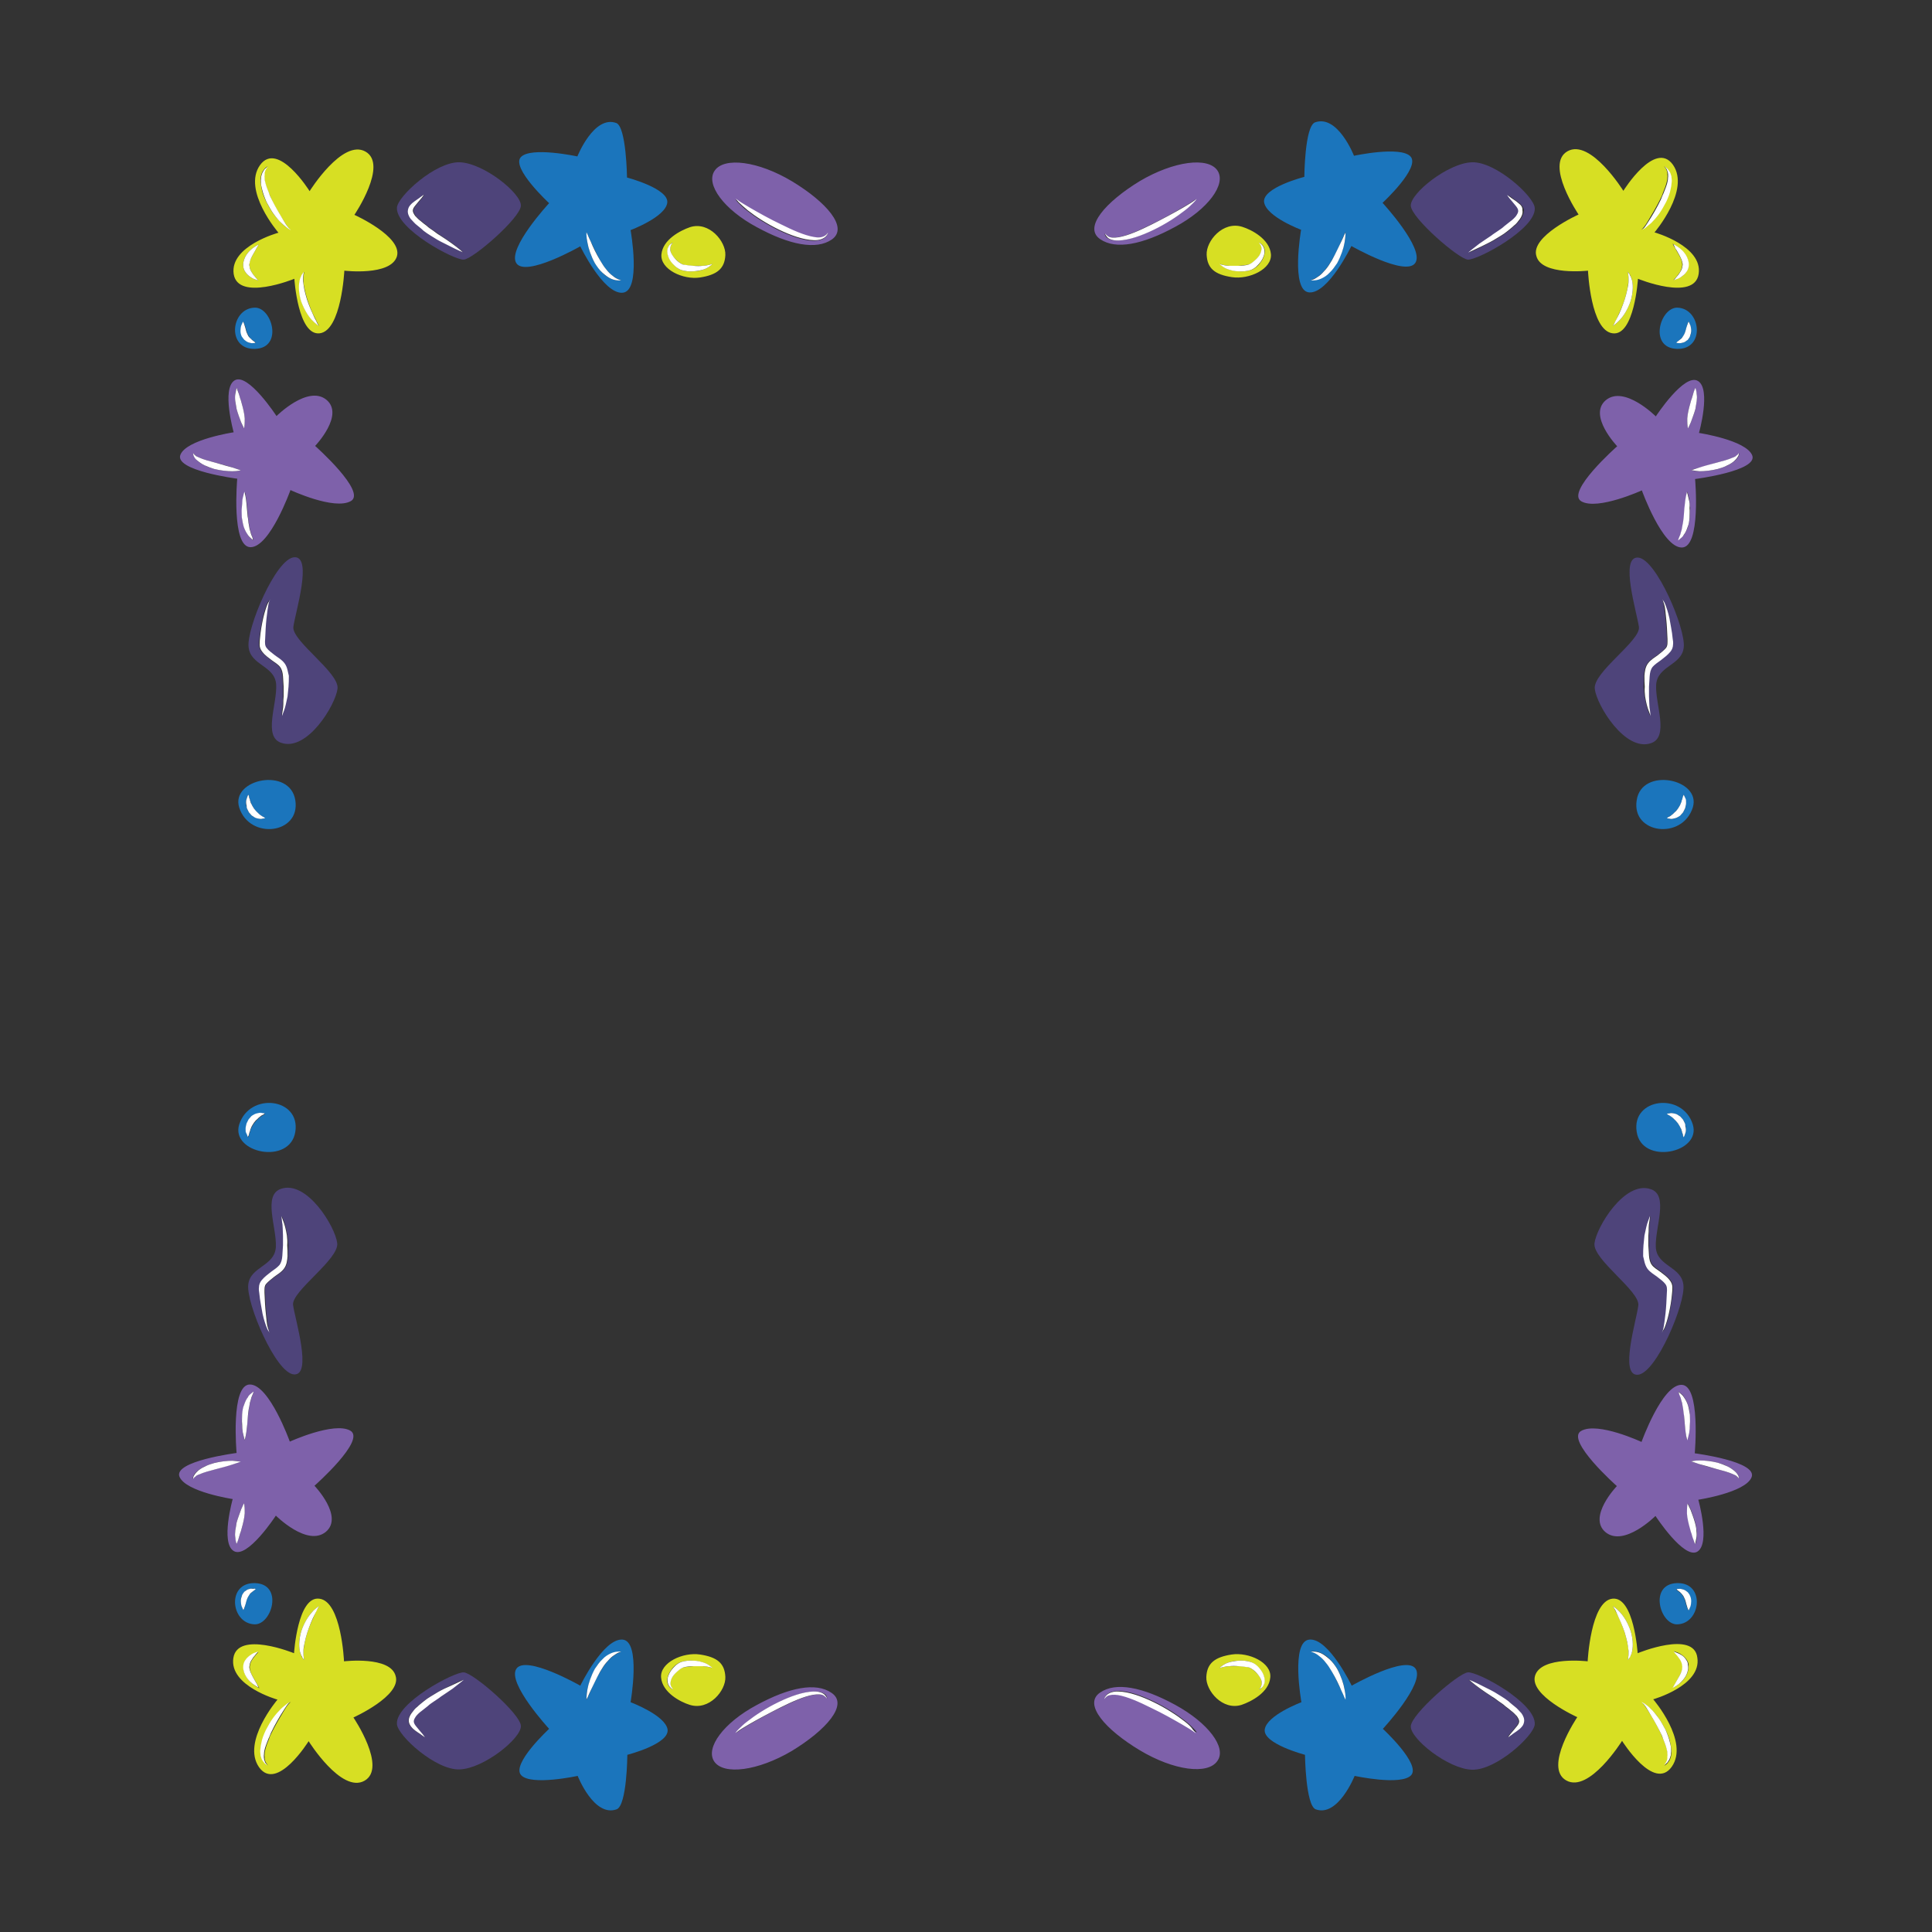 <svg id="Layer_1" xmlns="http://www.w3.org/2000/svg" viewBox="0 0 595.3 595.3"><rect x="0" y="0" width="595.3" height="595.3" fill="#333333" stroke="none"/><style>.st0{fill:#1b75bc}.st1{fill:#d7df23}.st2{fill:#4e447a}.st3{fill:#7e61aa}.st4{fill:#fff}</style><path class="st0" d="M169.2 62.6s-13 14-10.1 18.5c2.9 4.4 19.7-5.2 19.7-5.2s7.1 14.7 13 14.3c5.9-.4 2.5-19.3 2.5-19.3s10.7-4 11.3-8.4c.6-4.4-12.4-7.8-12.4-7.8s-.2-15.6-3.3-16.8c-6.9-2.5-12 10.3-12 10.3s-14.3-3.1-17.4.2c-3.1 3.3 8.7 14.2 8.7 14.2zm11.5 9s.1.3.4.8c.2.5.5 1.2.9 2 .8 1.6 1.8 3.8 2.9 5.8.6 1 1.2 2 1.9 2.8.7.8 1.3 1.5 2 2s1.3.9 1.8 1.1c.5.2.8.3.8.3h-.8c-.5 0-1.4-.1-2.3-.5-.9-.4-1.9-1-2.7-1.9-.9-.8-1.6-1.9-2.3-2.9-1.2-2.2-2-4.6-2.3-6.4-.3-1.8-.3-3.1-.3-3.1zM91 246.6c-1.6-10.4-20-6.6-17.3 2.2 3.2 10.1 18.9 8.2 17.3-2.2zm-15.1-.1c0-.5.3-.9.4-1.2.1-.3.2-.4.2-.4l.2.4c.1.3.2.7.3 1.1.1.2.2.4.2.7.1.2.2.4.3.7.2.5.5.9.8 1.4.3.4.6.8 1 1.1l.5.5.5.4c.3.3.8.5 1 .6.2.2.4.3.4.3s-.2.1-.5.1-.7.2-1.2.1-1.2-.2-1.8-.6c-.3-.2-.6-.3-.8-.6l-.7-.8-.5-1c-.2-.3-.2-.7-.3-1-.2-.7-.1-1.3 0-1.8zm2.7-139c8.8-.3 5.2-13-.2-12.7-7.4.3-8.6 13 .2 12.7zm-4.2-7.1c.3-.8.6-1.3.6-1.3s.3.6.5 1.3c.3.8.4 1.7.8 2.5.2.4.4.7.6 1 .2.4.5.5.8.8.3.2.6.5.8.6l.3.3s-.1 0-.4.1c-.2 0-.6.1-1 0s-1.1-.2-1.5-.6c-.2-.2-.6-.3-.7-.6-.2-.3-.4-.5-.5-.8-.2-.6-.4-1.2-.4-1.8-.2-.6 0-1 .1-1.5zm119.9 424.1s3.3-18.9-2.5-19.3c-5.9-.4-13 14.2-13 14.2s-16.8-9.6-19.7-5.2c-2.9 4.4 10.1 18.5 10.1 18.5s-11.8 10.9-8.6 14.3c3.1 3.3 17.4.2 17.4.2s5 12.8 12 10.3c3.2-1.2 3.3-16.8 3.3-16.8s13-3.3 12.4-7.8c-.7-4.4-11.4-8.4-11.4-8.4zm-3.7-15.2c-.5.2-1.1.5-1.8 1.1-.7.5-1.4 1.2-2 2-.7.8-1.3 1.8-1.9 2.8-1.2 2-2.2 4.1-2.9 5.8-.4.8-.7 1.5-.9 2-.2.5-.4.8-.4.8s-.1-1.2.3-3.1c.3-1.8 1.1-4.2 2.3-6.4.7-1.1 1.4-2.1 2.3-2.9.9-.8 1.8-1.5 2.7-1.9.9-.4 1.8-.5 2.3-.5h.8s-.3.1-.8.3zM91 348.7c1.6-10.4-14.1-12.3-17.3-2.2-2.7 8.8 15.7 12.6 17.3 2.2zM75.9 347c.1-.3.1-.7.3-1l.5-1 .7-.8c.2-.3.6-.4.8-.6.5-.4 1.2-.5 1.8-.6.5-.1.9.1 1.2.1.3 0 .5.1.5.1s-.1.1-.4.3c-.2.1-.6.3-1 .6l-.5.4-.5.5c-.4.3-.7.8-1 1.1-.3.5-.6.9-.8 1.4-.1.2-.3.4-.3.7-.1.2-.2.5-.2.7-.2.4-.3.8-.3 1.1-.1.3-.2.4-.2.4s-.1-.1-.2-.4c-.1-.3-.3-.7-.4-1.2-.1-.5-.2-1.2 0-1.8zm2.5 153.5c5.4.2 9-12.4.2-12.7-8.8-.3-7.6 12.4-.2 12.7zm.1-10.6c-.2.1-.5.4-.8.6-.2.3-.6.5-.8.8-.3.3-.4.6-.6 1-.4.7-.5 1.7-.8 2.5-.2.8-.5 1.3-.5 1.3s-.3-.5-.6-1.3c-.1-.4-.2-.9-.2-1.5s.1-1.2.4-1.8c.1-.3.4-.6.5-.8.2-.3.5-.4.7-.6.5-.4 1.1-.5 1.5-.6.4-.1.8 0 1 0 .3 0 .4.1.4.1l-.2.3zM400.9 70.8s-3.3 18.9 2.5 19.3c5.9.4 13-14.3 13-14.3s16.8 9.6 19.7 5.2C439 76.6 426 62.5 426 62.5s11.8-10.9 8.6-14.3c-3.1-3.3-17.4-.2-17.4-.2s-5-12.8-12-10.3c-3.2 1.2-3.3 16.8-3.3 16.8s-13 3.3-12.4 7.8c.7 4.5 11.4 8.5 11.4 8.5zm3.8 15.2c.5-.2 1.1-.5 1.8-1.1.7-.5 1.4-1.2 2-2 .7-.8 1.3-1.8 1.9-2.8 1.2-2 2.2-4.1 2.9-5.8.4-.8.7-1.5.9-2 .2-.5.4-.8.4-.8s.1 1.2-.3 3.1c-.3 1.8-1.1 4.2-2.3 6.4-.7 1.1-1.4 2.1-2.3 2.9-.9.8-1.8 1.5-2.7 1.9-.9.4-1.8.5-2.3.5h-.8s.3-.1.8-.3zm99.6 160.6c-1.6 10.4 14.1 12.3 17.3 2.2 2.7-8.8-15.8-12.6-17.3-2.2zm15.1 1.7c-.1.3-.1.7-.3 1l-.5 1-.7.8c-.2.3-.6.4-.8.6-.5.4-1.2.5-1.8.6-.5.1-.9-.1-1.2-.1-.3 0-.5-.1-.5-.1s.1-.1.4-.3c.2-.1.6-.3 1-.6l.5-.4.5-.5c.4-.3.7-.8 1-1.1.3-.5.6-.9.8-1.4.1-.2.3-.4.3-.7.1-.2.2-.5.2-.7.2-.4.3-.8.3-1.1.1-.3.2-.4.2-.4s.1.1.2.4c.1.3.3.7.4 1.2.1.5.1 1.1 0 1.8zm-2.5-153.5c-5.4-.2-9 12.4-.2 12.7 8.8.3 7.5-12.4.2-12.7zm-.1 10.5c.2-.1.5-.4.8-.6.2-.3.6-.5.8-.8.3-.3.4-.6.6-1 .4-.7.5-1.7.8-2.5.2-.8.5-1.3.5-1.3s.3.5.6 1.3c.1.4.2.9.2 1.5s-.1 1.2-.4 1.8c-.1.3-.4.6-.5.8-.2.3-.5.4-.7.6-.5.4-1.1.5-1.5.6-.4.1-.8 0-1 0-.3 0-.4-.1-.4-.1l.2-.3zm-90.7 427.4s13-14 10.1-18.5c-2.9-4.4-19.7 5.2-19.7 5.2s-7.1-14.7-13-14.2c-5.9.4-2.5 19.3-2.5 19.3s-10.7 4-11.3 8.4c-.6 4.4 12.4 7.8 12.4 7.8s.2 15.6 3.3 16.8c6.9 2.5 12-10.3 12-10.3s14.3 3.1 17.4-.2c3.1-3.4-8.7-14.3-8.7-14.3zm-11.5-9.1s-.1-.3-.4-.8c-.2-.5-.5-1.2-.9-2-.8-1.6-1.8-3.8-2.9-5.8-.6-1-1.2-2-1.9-2.8-.7-.8-1.3-1.5-2-2s-1.3-.9-1.8-1.1c-.5-.2-.8-.3-.8-.3h.8c.5 0 1.4.1 2.3.5.9.4 1.9 1 2.7 1.9.9.8 1.6 1.9 2.3 2.9 1.2 2.2 2 4.6 2.3 6.4.3 1.9.3 3.1.3 3.1zm107-177.1c-3.1-10.1-18.9-8.2-17.3 2.2 1.5 10.4 20 6.6 17.3-2.2zm-2.2 2.3c0 .5-.3.9-.4 1.2-.1.3-.2.4-.2.4l-.2-.4c-.1-.3-.2-.7-.3-1.1-.1-.2-.2-.4-.2-.7-.1-.2-.2-.4-.3-.7-.2-.5-.5-.9-.8-1.4-.3-.4-.6-.8-1-1.1l-.5-.5-.5-.4c-.3-.3-.8-.5-1-.6-.2-.2-.4-.3-.4-.3s.2-.1.5-.1.7-.2 1.2-.1 1.2.2 1.8.6c.3.2.6.3.8.6l.7.8.5 1c.2.3.2.7.3 1 .1.6.1 1.3 0 1.8zm-2.7 139c-8.8.3-5.2 13 .2 12.7 7.3-.3 8.6-13-.2-12.7zm-.2 1.9s.1 0 .4-.1c.2 0 .6-.1 1 0s1.1.2 1.5.6c.2.2.6.3.7.6.2.3.4.5.5.8.2.6.4 1.2.4 1.8 0 .6-.1 1-.2 1.5-.3.8-.6 1.3-.6 1.3s-.3-.6-.5-1.3c-.3-.8-.4-1.7-.8-2.5-.2-.4-.4-.7-.6-1-.2-.4-.5-.5-.8-.8-.3-.2-.6-.5-.8-.6l-.2-.3z"/><path class="st1" d="M215.7 85.5c5.2-.8 7.6-2.7 7.8-6.9.2-4.2-5-10.5-10.9-8.6-2.9 1-8.4 3.8-8.8 8.4-.4 4.6 6.7 7.9 11.9 7.1zm-9.1-10.3c.4-.4.7-.4.7-.4s-.2.2-.5.7c-.3.4-.4 1.1-.2 1.9.2.8.7 1.6 1.4 2.3.7.7 1.6 1.5 2.4 1.8 1 .3 2.2.4 3.2.4h3c1.7-.1 2.9-.6 2.9-.6s-.2.3-.6.6c-.4.3-1.1.8-2 1.1-.9.3-2 .6-3.2.6-1.2.1-2.5 0-3.8-.4-1.5-.6-2.3-1.6-3.1-2.6-.7-1-1.2-2.2-1.1-3.2-.1-1.1.5-1.8.9-2.2zm-97.4-9s10.5-15.5 3.4-19.5-17.2 12.2-17.2 12.2-9.8-15.7-15.3-8c-5.5 7.8 5.7 20.8 5.7 20.8s-15 4.1-13.8 12.7c1.3 8.6 18.7 1.5 18.7 1.5s1.1 17.6 7.8 16.8c6.7-.8 7.6-19.3 7.6-19.3s14.3 1.7 16.2-4.4c1.8-6.1-13.1-12.8-13.1-12.8zM76.9 82.1c0 .3.1.6.2.9.2.6.7 1.2 1 1.7.4.4.7.9 1 1.2.3.3.4.5.4.5s-.2 0-.6-.2c-.4-.1-.9-.3-1.5-.7-.6-.4-1.3-.9-1.8-1.7-.3-.4-.5-.9-.6-1.4-.1-.5-.1-1.1 0-1.6.4-2.1 1.8-3.5 2.8-4.3 1.1-.8 1.9-1.2 1.9-1.2l-.3.6c-.2.3-.5.8-.8 1.4-.6 1.1-1.6 2.6-1.8 3.9.1.2 0 .5.1.9zm11.7-11.8c-.5-.4-1.3-.9-2-1.7-.8-.8-1.6-1.7-2.4-2.8-.8-1.1-1.5-2.4-2.2-3.7-.6-1.3-1.2-2.7-1.4-4.1-.2-.7-.2-1.4-.3-2-.1-.6.1-1.3.1-1.8.2-.6.3-1.1.6-1.5.3-.4.5-.7.7-.9.5-.4.8-.6.8-.6s-.2.3-.6.8c-.2.2-.2.6-.4 1-.1.4-.1.9-.1 1.3.1.5 0 1 .2 1.6.1.6.3 1.1.5 1.7.2.6.5 1.2.7 1.8.3.6.5 1.2.8 1.9 1.2 2.5 2.6 4.9 3.7 6.6.6.9 1 1.6 1.4 2.1.4.5.7.7.7.7s-.3-.1-.8-.4zm7.5 28.2c-1.2-1.3-2.4-3.3-3.2-5.6-.7-2.2-.9-4.7-.5-6.4.1-.4.2-.8.4-1.2.2-.3.3-.6.4-.8.3-.4.5-.7.5-.7s0 .3-.1.8-.1 1.2-.1 2 .2 1.7.4 2.7c.2 1 .5 2 .8 3 .7 2.1 1.5 4.1 2.3 5.6.4.7.7 1.4.9 1.8.3.4.4.7.4.7s-1.1-.6-2.2-1.9zm127.4 418.2c-.2-4.2-2.5-6.1-7.8-6.9-5.3-.8-12.4 2.5-12 7.1.4 4.6 5.9 7.5 8.8 8.4 6 1.9 11.2-4.4 11-8.6zm-6.9-3.3c-.9-.1-1.9-.1-3 0s-2.2.2-3.2.4c-.8.3-1.8 1.1-2.4 1.8-.7.8-1.2 1.6-1.4 2.3-.2.8 0 1.5.2 1.9.3.4.5.7.5.7s-.3-.1-.7-.4c-.4-.3-1-1.1-1-2.2s.4-2.2 1.1-3.2c.7-1 1.6-2 3.1-2.6 1.4-.4 2.6-.5 3.8-.4 1.2.1 2.3.3 3.2.6.9.3 1.6.8 2 1.1.4.3.6.6.6.6.1 0-1-.5-2.8-.6zM106 511.9s-.8-18.5-7.6-19.3c-6.7-.9-7.8 16.8-7.8 16.8s-17.4-7.1-18.7 1.5c-1.3 8.6 13.6 12.8 13.6 12.8s-11.1 13-5.7 20.8c5.5 7.8 15.3-8 15.3-8s10.1 16.2 17.2 12.2-3.4-19.5-3.4-19.5 14.9-6.7 13-12.8c-1.6-6.2-15.9-4.5-15.9-4.5zm-28.1 7c-1-.9-2.4-2.2-2.8-4.3-.1-.5-.1-1.1 0-1.6s.3-1 .6-1.4c.5-.9 1.2-1.4 1.8-1.7.6-.4 1.2-.5 1.5-.7.4-.1.6-.2.6-.2s-.1.2-.4.5c-.3.3-.6.7-1 1.2s-.8 1.1-1 1.7c-.1.3-.2.6-.2.9-.1.3 0 .7 0 1 .2 1.4 1.2 2.8 1.8 3.9.3.5.6 1.1.8 1.4.2.3.3.6.3.6s-.9-.5-2-1.3zm10.9 6.3c-.4.5-.9 1.2-1.4 2.1-1.1 1.8-2.5 4.2-3.7 6.6-.3.6-.6 1.2-.8 1.9-.2.6-.5 1.2-.7 1.8-.2.6-.4 1.2-.5 1.7-.2.6-.1 1.1-.2 1.6.1.5 0 .9.1 1.3s.2.7.4 1c.3.5.6.8.6.8s-.3-.2-.8-.6c-.3-.2-.5-.6-.7-.9-.3-.4-.4-.9-.6-1.5 0-.6-.2-1.2-.1-1.8 0-.7.1-1.3.3-2 .3-1.4.8-2.7 1.4-4.1.7-1.3 1.4-2.6 2.2-3.7.8-1.1 1.6-2.1 2.4-2.8.8-.8 1.5-1.3 2-1.7.5-.3.9-.5.9-.5l-.8.8zm9.1-29.6c-.3.4-.6 1.1-.9 1.8-.7 1.5-1.6 3.5-2.3 5.6-.3 1-.6 2.1-.8 3-.2 1-.3 1.9-.4 2.7 0 .8 0 1.5.1 2s.1.8.1.8-.2-.2-.5-.7c-.2-.2-.3-.5-.4-.8-.2-.3-.3-.7-.4-1.2-.4-1.8-.2-4.2.5-6.4.8-2.2 2-4.3 3.2-5.6 1.2-1.3 2.2-1.9 2.2-1.9s-.2.3-.4.7zM371.8 78.5c.2 4.2 2.5 6.1 7.8 6.9 5.3.8 12.4-2.5 12-7.1-.4-4.6-5.9-7.5-8.8-8.4-6-1.9-11.2 4.4-11 8.6zm6.9 3.4c.9.1 1.9.1 3 0s2.2-.2 3.2-.4c.8-.3 1.8-1.1 2.4-1.8.7-.8 1.2-1.6 1.4-2.3.2-.8 0-1.5-.2-1.9-.3-.4-.5-.7-.5-.7s.3.1.7.4c.4.3 1 1.1 1 2.2s-.4 2.2-1.1 3.2c-.7 1-1.6 2-3.1 2.6-1.4.4-2.6.5-3.8.4-1.2-.1-2.3-.3-3.2-.6-.9-.3-1.6-.8-2-1.1-.4-.3-.6-.6-.6-.6-.1 0 1 .5 2.8.6zm110.6 1.5s.8 18.5 7.6 19.3c6.7.9 7.8-16.8 7.8-16.8s17.4 7.1 18.7-1.5c1.3-8.6-13.6-12.8-13.6-12.8s11.1-13 5.7-20.8c-5.5-7.8-15.3 8-15.3 8S490.1 42.6 483 46.6s3.4 19.5 3.4 19.5-14.9 6.7-13 12.8c1.6 6.1 15.9 4.5 15.9 4.5zm28.1-7c1 .9 2.4 2.2 2.8 4.3.1.5.1 1.1 0 1.6s-.3 1-.6 1.4c-.5.9-1.2 1.4-1.8 1.7-.6.4-1.2.5-1.5.7-.4.1-.6.2-.6.2s.1-.2.4-.5c.3-.3.6-.7 1-1.2s.8-1.1 1-1.7c.1-.3.2-.6.2-.9.1-.3 0-.7 0-1-.2-1.4-1.2-2.8-1.8-3.9-.3-.5-.6-1.1-.8-1.4-.2-.3-.3-.6-.3-.6s.9.5 2 1.3zM506.5 70c.4-.5.9-1.2 1.4-2.1 1.1-1.8 2.5-4.2 3.7-6.6.3-.6.6-1.2.8-1.9.2-.6.5-1.2.7-1.8.2-.6.4-1.2.5-1.7.2-.6.1-1.1.2-1.6-.1-.5 0-.9-.1-1.3s-.2-.7-.4-1c-.3-.5-.6-.8-.6-.8s.3.2.8.6c.3.2.5.6.7.9.3.4.4.9.6 1.5 0 .6.2 1.2.1 1.8 0 .7-.1 1.3-.3 2-.3 1.4-.8 2.7-1.4 4.1-.7 1.3-1.4 2.6-2.2 3.7-.8 1.1-1.6 2.1-2.4 2.8-.8.8-1.5 1.3-2 1.7-.5.3-.9.5-.9.5s.4-.3.8-.8zm-9.1 29.7c.3-.4.6-1.1.9-1.8.7-1.5 1.6-3.5 2.3-5.6.3-1 .6-2.1.8-3 .2-1 .3-1.9.4-2.7 0-.8 0-1.5-.1-2s-.1-.8-.1-.8.2.2.5.7c.2.2.3.5.4.8.2.3.3.7.4 1.2.4 1.8.2 4.2-.5 6.4-.8 2.2-2 4.3-3.2 5.6-1.2 1.3-2.2 1.9-2.2 1.9s.1-.3.4-.7zM379.5 509.8c-5.2.8-7.6 2.7-7.8 6.9-.2 4.2 5 10.5 10.9 8.6 2.9-1 8.4-3.8 8.8-8.4.5-4.6-6.6-7.9-11.9-7.1zm9.2 10.3c-.4.4-.7.4-.7.4s.2-.2.5-.7c.3-.4.4-1.1.2-1.9-.2-.8-.7-1.6-1.4-2.3-.7-.7-1.6-1.5-2.4-1.8-1-.3-2.2-.4-3.2-.4h-3c-1.7.1-2.9.6-2.9.6s.2-.3.6-.6c.4-.3 1.1-.8 2-1.1.9-.3 2-.6 3.2-.6 1.2-.1 2.5 0 3.8.4 1.5.6 2.3 1.6 3.1 2.6.7 1 1.2 2.2 1.1 3.2.1 1-.5 1.8-.9 2.2zm115.9-10.7s-1.1-17.6-7.8-16.8c-6.7.8-7.6 19.3-7.6 19.3s-14.3-1.7-16.2 4.4c-1.9 6.1 13 12.8 13 12.8s-10.5 15.5-3.4 19.5 17.2-12.2 17.2-12.2 9.8 15.7 15.3 8c5.5-7.8-5.7-20.8-5.7-20.8s14.9-4.2 13.6-12.8c-1-8.6-18.4-1.4-18.4-1.4zm-1.7-.6c-.1.4-.2.8-.4 1.2-.2.3-.3.6-.4.8-.3.4-.5.7-.5.7s0-.3.1-.8.1-1.2.1-2-.2-1.7-.4-2.7c-.2-1-.5-2-.8-3-.7-2.1-1.5-4.1-2.3-5.6-.4-.7-.7-1.4-.9-1.8-.3-.4-.4-.7-.4-.7s1 .6 2.2 1.9c1.2 1.3 2.4 3.3 3.2 5.6.7 2.2.9 4.7.5 6.4zm8.2 20.7c.8 1.1 1.5 2.4 2.2 3.7.6 1.3 1.2 2.7 1.4 4.1.2.7.2 1.4.3 2 .1.6-.1 1.3-.1 1.8-.2.6-.3 1.1-.6 1.5-.3.4-.5.7-.7.9-.5.4-.8.6-.8.6s.2-.3.6-.8c.2-.2.2-.6.4-1 .1-.4.1-.9.1-1.3-.1-.5 0-1-.2-1.6-.1-.6-.3-1.1-.5-1.7-.2-.6-.5-1.2-.7-1.8-.3-.6-.5-1.2-.8-1.9-1.2-2.5-2.6-4.9-3.7-6.6-.6-.9-1-1.6-1.4-2.1-.4-.5-.7-.7-.7-.7s.3.1.9.5c.5.4 1.3.9 2 1.7.7.6 1.6 1.5 2.3 2.7zm9.1-15c-.4 2.1-1.8 3.5-2.8 4.3-1.1.8-1.9 1.2-1.9 1.2l.3-.6c.2-.3.5-.8.8-1.4.6-1.1 1.6-2.6 1.8-3.9.1-.3.1-.7 0-1 0-.3-.1-.6-.2-.9-.2-.6-.7-1.2-1-1.7-.4-.4-.7-.9-1-1.2-.3-.3-.4-.5-.4-.5s.2 0 .6.2c.4.1.9.3 1.5.7.6.4 1.3.9 1.8 1.7.3.4.5.9.6 1.4 0 .7 0 1.2-.1 1.7z"/><path class="st2" d="M142.9 80c2.9-.2 17.4-12.8 17.6-16.6.2-3.8-11.5-13.2-18.9-13.4-7.4-.2-19.1 10.5-19.3 14-.3 6.6 17.7 16.2 20.6 16zm-17-15.3c.2-1 .8-1.6 1.3-2.1 1-.9 2-1.4 2.6-1.9.6-.4 1-.7 1-.7s-.2.4-.7 1c-.5.6-1.2 1.4-2 2.4-.4.5-.7 1-.7 1.5s.3 1 .7 1.6c.4.5 1 1.1 1.7 1.6.6.5 1.3 1 1.9 1.5.6.6 1.3 1 2 1.5s1.4.9 2 1.4c1.3.9 2.6 1.7 3.7 2.5 2.1 1.6 3.4 2.7 3.4 2.7s-1.6-.7-3.9-1.8c-1.2-.6-2.5-1.2-3.9-2-1.4-.9-3-1.7-4.3-2.8-.7-.6-1.4-1.1-2-1.7-.7-.5-1.2-1.2-1.8-2-.7-.7-1.2-1.6-1-2.7zM90.4 193.1c.6-4.4 6-21.7.3-21.4-5.7.3-14.8 22-14.1 27.7.6 5.7 8.2 5.7 8.5 11.6.3 6-4.1 16.1 1.6 17.9 8 2.7 16.7-11.7 17.3-16.7.6-5-14.2-14.7-13.6-19.1zm-1.7 18.5c-.1 1.1-.2 2.1-.3 3-.3 1.9-.7 3.4-1.1 4.4-.4 1-.6 1.6-.6 1.6s.1-.6.2-1.7c.1-.5.2-1.2.2-1.9s.1-1.6.1-2.5v-2.9c-.1-1-.1-2.1-.2-3.2-.1-1.2-.3-2.1-.9-2.9-.6-.7-1.6-1.4-2.6-2.1-1-.8-2-1.5-2.9-2.6-.5-.6-.8-1.4-.8-2.1-.1-.7 0-1.3.1-1.9.2-2.3.7-4.4 1-6.3.4-1.8.9-3.3 1.3-4.3.2-.5.4-.9.6-1.1.1-.3.2-.4.2-.4s-.2.6-.5 1.6-.4 2.6-.6 4.4c-.2 1.8-.3 3.9-.4 6.2 0 1.1-.1 2.1.5 2.8.6.7 1.6 1.5 2.5 2.2.9.7 2.1 1.3 3 2.5.9 1.2 1 2.7 1.1 3.8.2 1.3.2 2.3.1 3.4zm54.2 303.7c-2.9-.2-21 9.4-20.6 15.9.2 3.6 12 14.3 19.3 14 7.4-.2 19.1-9.6 18.9-13.4-.1-3.7-14.6-16.3-17.6-16.5zm-3.5 5c-1.1.8-2.3 1.6-3.7 2.5-.7.4-1.3.9-2 1.4-.7.5-1.4.9-2 1.5-.7.5-1.3 1-1.9 1.5-.7.5-1.2 1.1-1.7 1.6-.4.6-.7 1.1-.7 1.6s.3 1 .7 1.5c.8 1 1.5 1.8 2 2.4.5.6.7 1 .7 1s-.4-.3-1-.7c-.6-.5-1.5-1-2.6-1.9-.5-.5-1.1-1-1.3-2.1-.2-1 .3-2 .8-2.7.6-.7 1.1-1.4 1.8-2 .7-.6 1.4-1.1 2-1.7 1.4-1.1 2.9-1.9 4.3-2.8 1.4-.8 2.8-1.4 3.9-2 2.3-1.2 3.9-1.8 3.9-1.8s-1.2 1.1-3.2 2.7zM103.9 383c-.6-5-9.3-19.4-17.3-16.7-5.7 1.9-1.3 12-1.6 17.9-.3 6-7.9 6-8.5 11.6-.7 5.7 8.5 27.4 14.1 27.7 5.7.3.3-17-.3-21.4-.5-4.3 14.3-14.1 13.6-19.1zm-15.1 4.1c-.1 1-.2 2.6-1.1 3.8-.9 1.2-2.1 1.8-3 2.5-.9.7-2 1.5-2.5 2.2-.6.7-.6 1.6-.5 2.8.1 2.3.2 4.4.4 6.2.2 1.8.4 3.3.6 4.4.2 1 .5 1.6.5 1.6s-.1-.1-.2-.4c-.1-.3-.4-.6-.6-1.1-.4-1-.9-2.5-1.3-4.3-.4-1.8-.8-3.9-1-6.3-.1-.6-.1-1.2-.1-1.9s.3-1.5.8-2.1c.9-1.2 1.9-1.8 2.9-2.6 1-.7 2.1-1.4 2.6-2.1.6-.8.8-1.7.9-2.9.1-1.1.1-2.2.2-3.2v-2.9c-.1-.9-.1-1.7-.1-2.5 0-.7-.1-1.4-.2-1.9-.2-1.1-.2-1.7-.2-1.7s.2.6.6 1.6c.4 1 .7 2.5 1.1 4.4.1.9.2 1.9.3 3-.1 1-.1 2.1-.1 3.4zM453.6 50c-7.4.2-19.1 9.6-18.9 13.4.2 3.8 14.7 16.4 17.6 16.6 2.9.2 21-9.4 20.6-15.9-.2-3.6-12-14.3-19.3-14.1zm15 17.5c-.6.7-1.1 1.4-1.8 2-.7.6-1.4 1.1-2 1.7-1.4 1.1-2.9 1.9-4.3 2.8-1.4.8-2.8 1.4-3.9 2-2.3 1.2-3.9 1.8-3.9 1.8s1.3-1.2 3.4-2.7c1.1-.8 2.3-1.6 3.7-2.5.7-.4 1.3-.9 2-1.4.7-.5 1.4-.9 2-1.5.7-.5 1.3-1 1.9-1.5.7-.5 1.2-1.1 1.7-1.6.4-.6.7-1.1.7-1.6s-.3-1-.7-1.5c-.8-1-1.5-1.8-2-2.4-.5-.6-.7-1-.7-1s.4.3 1 .7c.6.5 1.5 1 2.6 1.9.5.5 1.1 1 1.3 2.1-.1 1-.5 1.9-1 2.7zm22.8 144.8c.6 5 9.3 19.4 17.3 16.7 5.7-1.9 1.3-12 1.6-17.9.3-6 7.9-6 8.5-11.6.7-5.7-8.5-27.4-14.1-27.7-5.7-.3-.3 17 .3 21.4.5 4.3-14.3 14-13.6 19.1zm15.1-4.1c.1-1 .2-2.6 1.1-3.8.9-1.2 2.1-1.8 3-2.5.9-.7 2-1.5 2.5-2.2.6-.7.6-1.6.5-2.8-.1-2.3-.2-4.4-.4-6.2-.2-1.8-.4-3.3-.6-4.4-.2-1-.5-1.6-.5-1.6s.1.1.2.4c.1.3.4.6.6 1.1.4 1 .9 2.5 1.3 4.3.4 1.8.8 3.9 1 6.3.1.6.1 1.2.1 1.9s-.3 1.5-.8 2.1c-.9 1.2-1.9 1.8-2.9 2.6-1 .7-2.1 1.4-2.6 2.1-.6.8-.8 1.7-.9 2.9-.1 1.1-.1 2.2-.2 3.2v2.9c.1.9.1 1.7.1 2.5 0 .7.1 1.4.2 1.9.2 1.1.2 1.7.2 1.7s-.2-.6-.6-1.6c-.4-1-.7-2.5-1.1-4.4-.1-.9-.2-1.9-.3-3 .1-1.1.1-2.1.1-3.4zm-54.2 307.1c-2.9.2-17.4 12.8-17.6 16.6-.2 3.8 11.5 13.2 18.9 13.4 7.4.2 19.1-10.5 19.3-14 .4-6.6-17.6-16.3-20.6-16zm17.1 15.3c-.2 1-.8 1.6-1.3 2.1-1 .9-2 1.4-2.6 1.9-.6.4-1 .7-1 .7s.2-.4.7-1c.5-.6 1.2-1.4 2-2.4.4-.5.7-1 .7-1.5s-.3-1-.7-1.6c-.4-.5-1-1.1-1.7-1.6-.6-.5-1.3-1-1.9-1.5-.6-.6-1.3-1-2-1.5s-1.4-.9-2-1.4c-1.3-.9-2.6-1.7-3.7-2.5-2.1-1.6-3.4-2.7-3.4-2.7s1.6.7 3.9 1.8c1.2.6 2.5 1.2 3.9 2 1.4.9 3 1.7 4.3 2.8.7.6 1.4 1.1 2 1.7.7.5 1.2 1.2 1.8 2 .7.7 1.1 1.6 1 2.7zm35.2-107c5.7-.3 14.8-22 14.1-27.7-.6-5.7-8.2-5.7-8.5-11.6-.3-6 4.1-16.1-1.6-17.9-8-2.7-16.7 11.7-17.3 16.7-.6 5 14.2 14.8 13.5 19.2-.5 4.3-5.9 21.6-.2 21.3zm2-40c.1-1.1.2-2.1.3-3 .3-1.9.7-3.4 1.1-4.4.4-1 .6-1.6.6-1.6s-.1.6-.2 1.7c-.1.5-.2 1.2-.2 1.9s-.1 1.6-.1 2.5v2.9c.1 1 .1 2.1.2 3.2.1 1.2.3 2.1.9 2.9.6.7 1.6 1.4 2.6 2.1 1 .8 2 1.5 2.9 2.6.5.6.8 1.4.8 2.1.1.7 0 1.3-.1 1.9-.2 2.3-.7 4.4-1 6.3-.4 1.8-.9 3.3-1.3 4.3-.2.5-.4.9-.6 1.1-.1.3-.2.4-.2.4s.2-.6.5-1.6.4-2.6.6-4.4c.2-1.8.3-3.9.4-6.2 0-1.1.1-2.1-.5-2.8-.6-.7-1.6-1.5-2.5-2.2-.9-.7-2.1-1.3-3-2.5-.9-1.2-1-2.7-1.1-3.8-.2-1.2-.2-2.3-.1-3.4z"/><path class="st3" d="M244.1 55.9c-10.5-6.3-21-7.6-23.9-3.3-2.9 4.2 2.9 12 13 17.4 10.1 5.5 18.3 7.1 23.1 3.8 5.3-3.7-1.8-11.6-12.2-17.9zm10.9 16c0-.1 0-.1 0 0 0-.1 0 0 0 0 0 .1-.1.6-.7 1.2-.7.7-2.1 1.1-3.7 1.1-3.2-.1-7.1-1.5-10.8-3.3-3.7-1.8-7.1-4-9.5-5.9-1.2-.9-2.1-1.8-2.8-2.5-.6-.6-.9-1.1-.9-1.1s.4.3 1.1.8c.7.5 1.8 1.1 3.1 1.9 2.6 1.5 6.1 3.4 9.7 5.2 3.6 1.8 7.2 3.4 10.1 3.9 1.4.2 2.6.2 3.3-.3.7-.5 1-1 1.1-1zM73.1 147.5s-1.9 21.1 4.1 21.1S89.5 151 89.5 151s13.5 6.3 18.6 3.4c5-2.8-11-17-11-17s9.1-9.5 3.5-14.2c-5.7-4.7-15.4 5-15.4 5s-8.8-13.5-12.9-11-.3 16-.3 16-14.5 2.2-16.4 6.9c-2 4.9 17.5 7.4 17.5 7.4zm2.8 6.5c.2 1.5.4 3.4.5 5.2.1.9.2 1.9.4 2.7.1.4.1.8.2 1.2.1.4.2.7.3 1 .1.7.5 1.3.6 1.7.2.4.2.7.2.7s-.2-.1-.5-.4c-.3-.3-.9-.6-1.2-1.3-.5-.6-.9-1.5-1.2-2.4-.4-.9-.5-1.9-.6-2.9 0-1-.1-2 0-2.9 0-.9.2-1.8.3-2.5.3-1.4.6-2.4.6-2.4s.2.8.4 2.3zm-3.4-32.5c.1-1.3.4-2 .4-2s.4.8.7 1.9c.2.6.3 1.2.6 1.9.2.7.4 1.5.6 2.2.4 1.6.7 3.2.6 4.4 0 1.2-.2 2.1-.2 2.1s-.4-.7-.9-1.9c-.4-1.2-1-2.6-1.4-4.1-.2-.8-.3-1.6-.4-2.4-.1-.7 0-1.5 0-2.1zm-12.6 18.6c.2.1.4.3.6.5.3.1.5.3.9.4 1.3.6 3.2 1.1 5.1 1.6 1.9.5 3.8 1 5.3 1.5l2.4.8s-1 .3-2.6.3-3.6-.2-5.6-.7c-1-.3-2-.6-2.9-1.1-.9-.4-1.7-.9-2.3-1.5-.6-.5-1-1.2-1.2-1.6-.1-.5-.1-.7-.1-.7s.1.2.4.5zm196.3 381.5c-4.8-3.3-13-1.7-23.1 3.8-10.1 5.4-15.9 13.2-13 17.4 2.9 4.2 13.4 2.9 23.9-3.3 10.5-6.4 17.6-14.3 12.2-17.9zm-1.2 1.8c-.1-.1-.3-.5-.9-.9-.7-.4-1.9-.5-3.3-.3-2.9.5-6.5 2.1-10.1 3.9-3.6 1.7-7.1 3.7-9.7 5.2-1.3.8-2.4 1.4-3.1 1.9-.7.5-1.1.8-1.1.8s.3-.4.9-1.1c.6-.6 1.6-1.5 2.8-2.5 2.4-1.9 5.8-4.1 9.5-5.9 3.7-1.8 7.6-3.2 10.8-3.3 1.6-.1 3 .4 3.7 1.1.3.5.4 1 .5 1.1zM85 467s9.7 9.7 15.4 5c5.6-4.7-3.5-14.2-3.5-14.2s16.1-14.2 11-17c-5-2.8-18.6 3.4-18.6 3.4S83 426.6 77 426.6c-6 0-4.1 21.1-4.1 21.1s-19.5 2.5-17.6 7.3c1.9 4.7 16.4 6.9 16.4 6.9s-3.8 13.5.3 16c4.2 2.6 13-10.9 13-10.9zm-10.4-31.1c.2-1 .3-2 .6-2.9.3-.9.7-1.7 1.2-2.4.4-.7.9-1 1.2-1.3.3-.3.5-.4.5-.4s-.1.2-.2.7c-.1.4-.5 1-.6 1.7-.1.3-.2.7-.3 1-.1.4-.1.8-.2 1.2-.2.8-.2 1.8-.4 2.7-.2 1.9-.3 3.8-.5 5.2-.2 1.5-.5 2.4-.5 2.4s-.3-1-.6-2.4c-.1-.7-.2-1.6-.3-2.5 0-1 0-2 .1-3zm.6 27.3s.2.8.2 2.1c.1 1.2-.2 2.8-.6 4.4-.2.8-.4 1.5-.6 2.2-.3.7-.4 1.4-.6 1.9-.4 1.1-.7 1.9-.7 1.9s-.2-.8-.4-2c-.1-.6-.1-1.4 0-2.1.1-.8.3-1.6.4-2.4.4-1.5 1-3 1.4-4.1.5-1.1.9-1.9.9-1.9zm-3.5-12c-1.4.4-3.4.9-5.3 1.5-1.9.5-3.8 1-5.1 1.6-.3.1-.6.3-.9.4-.2.2-.4.3-.6.5-.3.3-.4.5-.4.5s0-.2.1-.7c.2-.4.5-1.1 1.2-1.6.6-.5 1.4-1.1 2.3-1.5.9-.4 1.9-.8 2.9-1.1 2-.5 4.1-.7 5.6-.7 1.6 0 2.6.3 2.6.3l-2.4.8zM339 73.7c4.8 3.3 13 1.7 23.1-3.8 10.1-5.4 15.9-13.2 13-17.4-2.9-4.2-13.4-2.9-23.9 3.3-10.5 6.4-17.5 14.3-12.2 17.9zm1.3-1.8c.1.1.3.5.9.9.7.4 1.9.5 3.3.3 2.9-.5 6.5-2.1 10.1-3.9 3.6-1.7 7.1-3.7 9.7-5.2 1.3-.8 2.4-1.4 3.1-1.9.7-.5 1.1-.8 1.1-.8s-.3.4-.9 1.1c-.6.6-1.6 1.5-2.8 2.5-2.4 1.9-5.8 4.1-9.5 5.9-3.7 1.8-7.6 3.2-10.8 3.3-1.6.1-3-.4-3.7-1.1-.4-.5-.4-1-.5-1.1 0 0 0-.1 0 0 0-.1 0-.1 0 0zm169.9 56.4s-9.7-9.7-15.4-5c-5.6 4.7 3.5 14.2 3.5 14.2s-16.1 14.2-11 17c5 2.8 18.6-3.4 18.6-3.4s6.3 17.6 12.3 17.6c6 0 4.1-21.1 4.1-21.1s19.5-2.5 17.6-7.3c-1.9-4.7-16.4-6.9-16.4-6.9s3.8-13.5-.3-16c-4.2-2.6-13 10.9-13 10.9zm10.5 31.1c-.2 1-.3 2-.6 2.9-.3.9-.7 1.7-1.2 2.4-.4.7-.9 1-1.2 1.3-.3.3-.5.4-.5.4s.1-.2.2-.7c.1-.4.5-1 .6-1.7.1-.3.2-.7.3-1 .1-.4.1-.8.2-1.2.2-.8.2-1.8.4-2.7.2-1.9.3-3.8.5-5.2.2-1.5.5-2.4.5-2.4s.3 1 .6 2.4c.1.7.2 1.6.3 2.5 0 1-.1 2-.1 3zm-.6-27.4s-.2-.8-.2-2.1c-.1-1.2.2-2.8.6-4.4.2-.8.4-1.5.6-2.2.3-.7.4-1.4.6-1.9.4-1.1.7-1.9.7-1.9s.2.8.4 2c.1.6.1 1.4 0 2.1-.1.8-.3 1.6-.4 2.4-.4 1.5-1 3-1.4 4.1-.5 1.2-.9 1.9-.9 1.9zm3.5 12.1c1.4-.4 3.4-.9 5.3-1.5 1.9-.5 3.8-1 5.1-1.6.3-.1.6-.3.9-.4.2-.2.4-.3.6-.5.3-.3.4-.5.4-.5s0 .2-.1.7c-.2.4-.5 1.1-1.2 1.6-.6.5-1.4 1.1-2.3 1.5-.9.4-1.9.8-2.9 1.1-2 .5-4.1.7-5.6.7-1.6 0-2.6-.3-2.6-.3-.1-.1.9-.4 2.4-.8zM362.1 525.3c-10.1-5.5-18.3-7.1-23.1-3.8-5.4 3.6 1.7 11.5 12.2 17.8 10.5 6.3 21 7.6 23.9 3.3 3-4.1-2.9-11.8-13-17.3zm5.4 7.8c-.7-.5-1.8-1.1-3.1-1.9-2.6-1.5-6.1-3.4-9.7-5.2-3.6-1.8-7.2-3.4-10.1-3.9-1.4-.2-2.6-.2-3.3.3-.6.4-.9.8-.9.9 0-.1.1-.6.7-1.2.7-.7 2.1-1.1 3.7-1.1 3.2.1 7.1 1.5 10.8 3.3 3.7 1.8 7.1 4 9.5 5.9 1.2.9 2.1 1.8 2.8 2.5.6.6.9 1.1.9 1.1s-.6-.2-1.3-.7zm154.7-85.3s1.9-21.1-4.1-21.1-12.3 17.6-12.3 17.6-13.5-6.3-18.6-3.4c-5 2.8 11 17 11 17s-9.1 9.5-3.5 14.2c5.7 4.7 15.4-5 15.4-5s8.8 13.5 12.9 11 .3-16 .3-16 14.5-2.2 16.4-6.9c2-4.9-17.5-7.4-17.5-7.4zm-2.8-6.5c-.2-1.5-.4-3.4-.5-5.2-.1-.9-.2-1.9-.4-2.7-.1-.4-.1-.8-.2-1.2-.1-.4-.2-.7-.3-1-.1-.7-.5-1.3-.6-1.7-.2-.4-.2-.7-.2-.7s.2.1.5.4c.3.3.9.6 1.2 1.3.5.6.9 1.5 1.2 2.4.4.9.5 1.9.6 2.9 0 1 .1 2 0 2.9 0 .9-.2 1.8-.3 2.5-.3 1.4-.6 2.4-.6 2.4s-.2-.8-.4-2.3zm3.4 32.5c-.1 1.3-.4 2-.4 2s-.4-.8-.7-1.9c-.2-.6-.3-1.2-.6-1.9-.2-.7-.4-1.5-.6-2.2-.4-1.6-.7-3.2-.6-4.4 0-1.2.2-2.1.2-2.1s.4.7.9 1.9c.4 1.2 1 2.6 1.4 4.1.2.8.3 1.6.4 2.4.1.7 0 1.4 0 2.1zm12.6-18.7c-.2-.1-.4-.3-.6-.5-.3-.1-.5-.3-.9-.4-1.3-.6-3.2-1.1-5.1-1.6-1.9-.5-3.8-1-5.3-1.5l-2.4-.8s1-.3 2.6-.3 3.6.2 5.6.7c1 .3 2 .6 2.9 1.1.9.4 1.7.9 2.3 1.5.6.5 1 1.2 1.2 1.6.1.5.1.7.1.7s-.1-.1-.4-.5z"/><path class="st4" d="M76.9 81.1c-.1.3-.1.7 0 1 0 .3.1.6.2.9.2.6.7 1.2 1 1.7.4.4.7.9 1 1.2.3.3.4.5.4.5s-.2 0-.6-.2c-.4-.1-.9-.3-1.5-.7-.6-.4-1.3-.9-1.8-1.7-.3-.4-.5-.9-.6-1.4-.1-.5-.1-1.1 0-1.6.4-2.1 1.8-3.5 2.8-4.3 1.1-.8 1.9-1.2 1.9-1.2l-.3.6c-.2.3-.5.8-.8 1.4-.5.9-1.5 2.4-1.7 3.8zM87.4 68c-1.1-1.8-2.5-4.2-3.7-6.6-.3-.6-.6-1.2-.8-1.9-.2-.6-.5-1.2-.7-1.8-.2-.6-.4-1.2-.5-1.7-.2-.6-.1-1.1-.2-1.6.1-.5 0-.9.1-1.3s.2-.7.4-1c.3-.5.6-.8.6-.8s-.3.2-.8.6c-.3.2-.5.6-.7.9-.3.4-.4.9-.6 1.5 0 .6-.2 1.2-.1 1.8 0 .7.1 1.3.3 2 .3 1.4.8 2.7 1.4 4.1.7 1.3 1.4 2.6 2.2 3.7.8 1.1 1.6 2.1 2.4 2.8.8.8 1.5 1.3 2 1.7.5.3.9.5.9.5s-.2-.3-.7-.7c-.5-.6-1-1.3-1.5-2.2zm9.5 29.9c-.7-1.5-1.6-3.5-2.3-5.6-.3-1-.6-2.1-.8-3-.2-1-.3-1.9-.4-2.7 0-.8 0-1.5.1-2s.1-.8.1-.8-.2.2-.5.7c-.2.2-.3.5-.4.8-.2.3-.3.7-.4 1.2-.4 1.8-.2 4.2.5 6.4.8 2.2 2 4.3 3.2 5.6 1.2 1.3 2.2 1.9 2.2 1.9s-.1-.3-.4-.7c-.2-.5-.5-1.1-.9-1.8zm-21.8 6.6c.2.3.5.4.7.6.5.4 1.1.5 1.5.6.4.1.8 0 1 0 .3 0 .4-.1.4-.1l-.3-.3c-.2-.1-.5-.4-.8-.6-.2-.3-.6-.5-.8-.8-.3-.3-.4-.6-.6-1-.4-.7-.5-1.7-.8-2.5-.2-.8-.5-1.3-.5-1.3s-.3.5-.6 1.3c-.1.4-.2.9-.2 1.5s.1 1.2.4 1.8c.2.3.4.5.6.8zm53.4-35.1c.7.6 1.4 1.1 2 1.7 1.4 1.1 2.9 1.9 4.3 2.8 1.4.8 2.8 1.4 3.9 2 2.3 1.2 3.9 1.8 3.9 1.8s-1.3-1.2-3.4-2.7c-1.1-.8-2.3-1.6-3.7-2.5-.7-.4-1.3-.9-2-1.4-.7-.5-1.4-.9-2-1.5-.7-.5-1.3-1-1.9-1.5-.7-.5-1.2-1.1-1.7-1.6-.4-.6-.7-1.1-.7-1.6s.3-1 .7-1.5c.8-1 1.5-1.8 2-2.4.5-.6.7-1 .7-1s-.4.3-1 .7c-.6.5-1.5 1-2.6 1.9-.5.5-1.1 1-1.3 2.1-.2 1 .3 2 .8 2.7.8.8 1.3 1.5 2 2zm-67.7 72.5c.6.5 1.4 1.1 2.3 1.5.9.4 1.9.8 2.9 1.1 2 .5 4.1.7 5.6.7 1.6 0 2.6-.3 2.6-.3s-1-.3-2.4-.8c-1.4-.4-3.4-.9-5.3-1.5-1.9-.5-3.8-1-5.1-1.6-.3-.1-.6-.3-.9-.4-.2-.2-.4-.3-.6-.5-.3-.3-.4-.5-.4-.5s0 .2.1.7c.2.5.5 1.1 1.2 1.6zm13.7 14.6c-.1.9 0 1.9 0 2.9.2 1 .3 2 .6 2.9.3.9.7 1.7 1.2 2.4.4.7.9 1 1.2 1.3.3.3.5.4.5.4s-.1-.2-.2-.7c-.1-.4-.5-1-.6-1.7-.1-.3-.2-.7-.3-1-.1-.4-.1-.8-.2-1.2-.2-.8-.2-1.8-.4-2.7-.2-1.9-.3-3.8-.5-5.2-.2-1.5-.5-2.4-.5-2.4s-.3 1-.6 2.4c0 .8-.1 1.6-.2 2.6zM72.9 126c.4 1.5 1 3 1.4 4.1.5 1.1.9 1.9.9 1.9s.2-.8.2-2.1c.1-1.2-.2-2.8-.6-4.4-.2-.8-.4-1.5-.6-2.2-.3-.7-.4-1.4-.6-1.9-.4-1.1-.7-1.9-.7-1.9s-.2.8-.4 2c-.1.6-.1 1.4 0 2.1.1.8.3 1.6.4 2.4zm14.8 78.4c-.9-1.2-2.1-1.8-3-2.5-.9-.7-2-1.5-2.5-2.2-.6-.7-.6-1.6-.5-2.8.1-2.3.2-4.4.4-6.2.2-1.8.4-3.3.6-4.4.2-1 .5-1.6.5-1.6s-.1.1-.2.4c-.1.3-.4.6-.6 1.1-.4 1-.9 2.5-1.3 4.3-.4 1.8-.8 3.9-1 6.3-.1.6-.1 1.2-.1 1.9s.3 1.5.8 2.1c.9 1.2 1.9 1.8 2.9 2.6 1 .7 2.1 1.4 2.6 2.1.6.8.8 1.7.9 2.9.1 1.1.1 2.2.2 3.2v2.9c-.1.9-.1 1.7-.1 2.5 0 .7-.1 1.4-.2 1.9-.2 1.1-.2 1.7-.2 1.7s.2-.6.6-1.6c.4-1 .7-2.5 1.1-4.4.1-.9.2-1.9.3-3 .1-1.1.1-2.2.1-3.4-.3-1-.4-2.6-1.3-3.8zm-11.5 44.9l.5 1 .7.8c.2.3.6.4.8.6.5.4 1.2.5 1.8.6.5.1.9-.1 1.2-.1.3 0 .5-.1.5-.1s-.1-.1-.4-.3c-.2-.1-.6-.3-1-.6l-.5-.4-.5-.5c-.4-.3-.7-.8-1-1.1-.3-.5-.6-.9-.8-1.4-.1-.2-.3-.4-.3-.7-.1-.2-.2-.5-.2-.7-.2-.4-.3-.8-.3-1.1-.1-.3-.2-.4-.2-.4s-.1.1-.2.4c-.1.3-.3.7-.4 1.2-.1.5-.1 1.1.1 1.8 0 .3 0 .7.2 1zM183.3 81.1c.7 1.1 1.4 2.1 2.3 2.9.9.8 1.8 1.5 2.7 1.9.9.4 1.8.5 2.3.5h.8s-.3-.1-.8-.3c-.5-.2-1.1-.5-1.8-1.1-.7-.5-1.4-1.2-2-2-.7-.8-1.3-1.8-1.9-2.8-1.2-2-2.2-4.1-2.9-5.8-.4-.8-.7-1.5-.9-2-.2-.5-.4-.8-.4-.8s-.1 1.2.3 3.1c.3 1.8 1.1 4.2 2.3 6.4zm26.6 2.1c1.4.4 2.6.5 3.8.4 1.2-.1 2.3-.3 3.2-.6.9-.3 1.6-.8 2-1.1.4-.3.6-.6.6-.6s-1.2.5-2.9.6c-.9.1-1.9.1-3 0s-2.2-.2-3.2-.4c-.8-.3-1.8-1.1-2.4-1.8-.7-.8-1.2-1.6-1.4-2.3-.2-.8 0-1.5.2-1.9.3-.4.5-.7.5-.7s-.3.1-.7.4c-.4.3-1 1.1-1 2.2s.4 2.2 1.1 3.2c.8 1 1.7 2 3.2 2.6zM255 71.9s0-.1 0 0c0-.1 0-.1 0 0zm-4.3 1.1c-2.9-.5-6.5-2.1-10.1-3.9-3.6-1.7-7.1-3.7-9.7-5.2-1.3-.8-2.4-1.4-3.1-1.9-.7-.5-1.1-.8-1.1-.8s.3.4.9 1.1c.6.6 1.6 1.5 2.8 2.5 2.4 1.9 5.8 4.1 9.5 5.9 3.7 1.8 7.6 3.2 10.8 3.3 1.6.1 3-.4 3.7-1.1.6-.6.7-1.1.7-1.2-.1.1-.3.5-.9.9-.9.6-2.1.7-3.5.4zm-172 445.1c-.6-1.1-1.6-2.6-1.8-3.9-.1-.3-.1-.7 0-1 0-.3.1-.6.2-.9.2-.6.7-1.2 1-1.7.4-.4.7-.9 1-1.2.3-.3.4-.5.4-.5s-.2 0-.6.2c-.4.1-.9.3-1.5.7-.6.4-1.3.9-1.8 1.7-.3.4-.5.9-.6 1.4-.1.5-.1 1.1 0 1.6.4 2.1 1.8 3.5 2.8 4.3 1.1.8 1.9 1.2 1.9 1.2l-.3-.6c-.1-.2-.3-.7-.7-1.3zm7.8 8.5c-.8.8-1.6 1.7-2.4 2.8-.8 1.1-1.5 2.4-2.2 3.7-.6 1.3-1.2 2.7-1.4 4.1-.2.7-.2 1.4-.3 2-.1.6.1 1.3.1 1.8.2.6.3 1.1.6 1.5.3.4.5.7.7.9.5.4.8.6.8.6s-.2-.3-.6-.8c-.2-.2-.2-.6-.4-1-.1-.4-.1-.9-.1-1.3.1-.5 0-1 .2-1.6.1-.6.3-1.1.5-1.7.2-.6.5-1.2.7-1.8.3-.6.5-1.2.8-1.9 1.2-2.5 2.6-4.9 3.7-6.6.6-.9 1-1.6 1.4-2.1.4-.5.7-.7.7-.7s-.3.1-.9.5c-.3.3-1.1.8-1.9 1.6zm9.6-29.8c-1.2 1.3-2.4 3.3-3.2 5.6-.7 2.2-.9 4.7-.5 6.4.1.4.2.8.4 1.2.2.3.3.6.4.8.3.4.5.7.5.7s0-.3-.1-.8-.1-1.2-.1-2 .2-1.7.4-2.7c.2-1 .5-2 .8-3 .7-2.1 1.5-4.1 2.3-5.6.4-.7.7-1.4.9-1.8.3-.4.4-.7.4-.7s-1.1.6-2.2 1.9zm-18.8-7.3c-.4.1-1.1.2-1.5.6-.2.2-.6.3-.7.6-.2.3-.4.5-.5.8-.2.6-.4 1.2-.4 1.8 0 .6.1 1 .2 1.5.3.8.6 1.3.6 1.3s.3-.6.5-1.3c.3-.8.4-1.7.8-2.5.2-.4.4-.7.6-1 .2-.4.5-.5.8-.8.3-.2.6-.5.8-.6l.3-.3s-.1 0-.4-.1c-.3.1-.7 0-1.1 0zm57.6 31.9c-1.4.9-3 1.7-4.3 2.8-.7.6-1.4 1.1-2 1.7-.7.5-1.2 1.2-1.8 2-.5.7-1 1.7-.8 2.7.2 1 .8 1.6 1.3 2.1 1 .9 2 1.4 2.6 1.9.6.4 1 .7 1 .7s-.2-.4-.7-1c-.5-.6-1.2-1.4-2-2.4-.4-.5-.7-1-.7-1.5s.3-1 .7-1.6c.4-.5 1-1.1 1.7-1.6.6-.5 1.3-1 1.9-1.5.6-.6 1.3-1 2-1.5s1.4-.9 2-1.4c1.3-.9 2.6-1.7 3.7-2.5 2.1-1.6 3.4-2.7 3.4-2.7s-1.6.7-3.9 1.8c-1.4.6-2.7 1.2-4.1 2zm-63.3-71.3c-1.6 0-3.6.2-5.6.7-1 .3-2 .6-2.9 1.1-.9.4-1.7.9-2.3 1.5-.6.5-1 1.2-1.2 1.6-.1.5-.1.7-.1.7s.2-.2.4-.5c.2-.1.4-.3.6-.5.3-.1.5-.3.9-.4 1.3-.6 3.2-1.1 5.1-1.6 1.9-.5 3.8-1 5.3-1.5l2.4-.8c-.1 0-1.1-.2-2.6-.3zm3.2-8.8c.3 1.4.6 2.4.6 2.4s.3-1 .5-2.4c.2-1.5.4-3.4.5-5.2.1-.9.2-1.9.4-2.7.1-.4.1-.8.2-1.2.1-.4.2-.7.3-1 .1-.7.5-1.3.6-1.7.2-.4.2-.7.2-.7s-.2.1-.5.4c-.3.3-.9.6-1.2 1.3-.5.6-.9 1.5-1.2 2.4-.4.9-.5 1.9-.6 2.9 0 1-.1 2 0 2.9 0 1 .1 1.9.2 2.6zm-2.3 30.3c-.1.8-.1 1.5 0 2.1.1 1.3.4 2 .4 2s.4-.8.7-1.9c.2-.6.3-1.2.6-1.9.2-.7.4-1.5.6-2.2.4-1.6.7-3.2.6-4.4 0-1.2-.2-2.1-.2-2.1s-.4.7-.9 1.9c-.4 1.2-1 2.6-1.4 4.1-.1.9-.3 1.7-.4 2.4zm15.9-90.9c-.3-1.9-.7-3.4-1.1-4.4-.4-1-.6-1.6-.6-1.6s.1.6.2 1.7c.1.5.2 1.2.2 1.9s.1 1.6.1 2.5v2.9c-.1 1-.1 2.1-.2 3.2-.1 1.2-.3 2.1-.9 2.9-.6.7-1.6 1.4-2.6 2.1-1 .8-2 1.5-2.9 2.6-.5.6-.8 1.4-.8 2.1-.1.7 0 1.3.1 1.9.2 2.3.7 4.4 1 6.3.4 1.8.9 3.3 1.3 4.3.2.5.4.9.6 1.1.1.3.2.4.2.4s-.2-.6-.5-1.6-.4-2.6-.6-4.4c-.2-1.8-.3-3.9-.4-6.2 0-1.1-.1-2.1.5-2.8.6-.7 1.6-1.5 2.5-2.2.9-.7 2.1-1.3 3-2.5.9-1.2 1-2.7 1.1-3.8 0-1.3 0-2.3-.1-3.4.1-1.1 0-2.1-.1-3zm-12.2-30.8c.1.3.2.4.2.4l.2-.4c.1-.3.2-.7.3-1.1.1-.2.2-.4.2-.7.1-.2.2-.4.3-.7.2-.5.5-.9.8-1.4.3-.4.6-.8 1-1.1l.5-.5.5-.4c.3-.3.8-.5 1-.6.2-.2.4-.3.4-.3s-.2-.1-.5-.1-.7-.2-1.2-.1-1.2.2-1.8.6c-.3.2-.6.3-.8.6l-.7.8-.5 1c-.2.3-.2.7-.3 1-.2.6-.1 1.3-.1 1.8.2.6.5 1 .5 1.2zm112.1 159.5c-.9.4-1.9 1-2.7 1.9-.9.8-1.6 1.9-2.3 2.9-1.2 2.2-2 4.6-2.3 6.4-.3 1.8-.3 3.1-.3 3.1s.1-.3.4-.8c.2-.5.5-1.2.9-2 .8-1.6 1.8-3.8 2.9-5.8.6-1 1.2-2 1.9-2.8.7-.8 1.3-1.5 2-2s1.3-.9 1.8-1.1c.5-.2.8-.3.8-.3h-.8c-.5 0-1.4.1-2.3.5zm30.6 4c-.4-.3-1.1-.8-2-1.1-.9-.3-2-.6-3.2-.6-1.2-.1-2.5 0-3.8.4-1.5.6-2.3 1.6-3.1 2.6-.7 1-1.2 2.2-1.1 3.2 0 1.1.6 1.9 1 2.2.4.4.7.4.7.4s-.2-.2-.5-.7c-.3-.4-.4-1.1-.2-1.9.2-.8.7-1.6 1.4-2.3.7-.7 1.6-1.5 2.4-1.8 1-.3 2.2-.4 3.2-.4h3c1.7.1 2.9.6 2.9.6-.1 0-.3-.3-.7-.6zm36.1 10zm-4.4-2.2c-3.2.1-7.1 1.5-10.8 3.3-3.7 1.8-7.1 4-9.5 5.9-1.2.9-2.1 1.8-2.8 2.5-.6.6-.9 1.1-.9 1.1s.4-.3 1.1-.8c.7-.5 1.8-1.1 3.1-1.9 2.6-1.5 6.1-3.4 9.7-5.2 3.6-1.8 7.2-3.4 10.1-3.9 1.4-.2 2.6-.2 3.3.3.6.4.9.8.9.9 0-.1-.1-.6-.7-1.2s-1.9-1.1-3.5-1zm266-444.1c.6 1.1 1.6 2.6 1.8 3.9.1.3.1.7 0 1 0 .3-.1.6-.2.9-.2.6-.7 1.2-1 1.7-.4.4-.7.9-1 1.2-.3.3-.4.5-.4.5s.2 0 .6-.2c.4-.1.9-.3 1.5-.7.6-.4 1.3-.9 1.8-1.7.3-.4.5-.9.6-1.4.1-.5.1-1.1 0-1.6-.4-2.1-1.8-3.5-2.8-4.3-1.1-.8-1.9-1.2-1.9-1.2l.3.6c.1.3.3.8.7 1.3zm-7.8-8.4c.8-.8 1.6-1.7 2.4-2.8.8-1.1 1.5-2.4 2.2-3.7.6-1.3 1.2-2.7 1.4-4.1.2-.7.2-1.4.3-2 .1-.6-.1-1.3-.1-1.8-.2-.6-.3-1.1-.6-1.5-.3-.4-.5-.7-.7-.9-.5-.4-.8-.6-.8-.6s.2.3.6.8c.2.2.2.6.4 1 .1.4.1.9.1 1.3-.1.5 0 1-.2 1.6-.1.6-.3 1.1-.5 1.7-.2.6-.5 1.2-.7 1.8-.3.6-.5 1.2-.8 1.9-1.2 2.5-2.6 4.9-3.7 6.6-.6.9-1 1.6-1.4 2.1-.4.5-.7.7-.7.7s.3-.1.9-.5c.3-.3 1.1-.9 1.9-1.6zm-9.6 29.8c1.2-1.3 2.4-3.3 3.2-5.6.7-2.2.9-4.7.5-6.4-.1-.4-.2-.8-.4-1.2-.2-.3-.3-.6-.4-.8-.3-.4-.5-.7-.5-.7s0 .3.1.8.1 1.2.1 2-.2 1.7-.4 2.7c-.2 1-.5 2-.8 3-.7 2.1-1.5 4.1-2.3 5.6-.4.7-.7 1.4-.9 1.8-.3.4-.4.7-.4.7s1-.6 2.2-1.9zm18.8 7.2c.4-.1 1.1-.2 1.5-.6.2-.2.6-.3.7-.6.2-.3.4-.5.5-.8.2-.6.4-1.2.4-1.8 0-.6-.1-1-.2-1.5-.3-.8-.6-1.3-.6-1.3s-.3.6-.5 1.3c-.3.8-.4 1.7-.8 2.5-.2.4-.4.7-.6 1-.2.4-.5.5-.8.8-.3.2-.6.5-.8.6l-.3.3s.1 0 .4.1c.3 0 .6.1 1.1 0zm-50-43c-1-.9-2-1.4-2.6-1.9-.6-.4-1-.7-1-.7s.2.4.7 1c.5.6 1.2 1.4 2 2.4.4.5.7 1 .7 1.5s-.3 1-.7 1.6c-.4.5-1 1.1-1.7 1.6-.6.5-1.3 1-1.9 1.5-.6.6-1.3 1-2 1.5s-1.4.9-2 1.4c-1.3.9-2.6 1.7-3.7 2.5-2.1 1.6-3.4 2.7-3.4 2.7s1.6-.7 3.9-1.8c1.2-.6 2.5-1.2 3.9-2 1.4-.9 3-1.7 4.3-2.8.7-.6 1.4-1.1 2-1.7.7-.5 1.2-1.2 1.8-2 .5-.7 1-1.7.8-2.7.1-1.1-.6-1.7-1.1-2.1zm55.7 82.5c1.6 0 3.6-.2 5.6-.7 1-.3 2-.6 2.9-1.1.9-.4 1.7-.9 2.3-1.5.6-.5 1-1.2 1.2-1.6.1-.5.1-.7.1-.7s-.2.2-.4.5c-.2.1-.4.3-.6.5-.3.1-.5.3-.9.4-1.3.6-3.2 1.1-5.1 1.6-1.9.5-3.8 1-5.3 1.5l-2.4.8c0-.1 1.1.2 2.6.3zm-3.3 8.8c-.3-1.4-.6-2.4-.6-2.4s-.3 1-.5 2.4c-.2 1.5-.4 3.4-.5 5.2-.1.9-.2 1.9-.4 2.7-.1.4-.1.8-.2 1.2-.1.4-.2.7-.3 1-.1.7-.5 1.3-.6 1.7-.2.4-.2.7-.2.7s.2-.1.5-.4c.3-.3.9-.6 1.2-1.3.5-.6.9-1.5 1.2-2.4.4-.9.5-1.9.6-2.9 0-1 .1-2 0-2.9.1-1.1 0-1.9-.2-2.6zm2.4-30.4c.1-.8.1-1.5 0-2.1-.1-1.3-.4-2-.4-2s-.4.8-.7 1.9c-.2.6-.3 1.2-.6 1.9-.2.7-.4 1.5-.6 2.2-.4 1.6-.7 3.2-.6 4.4 0 1.2.2 2.1.2 2.1s.4-.7.9-1.9c.4-1.2 1-2.6 1.4-4.1.1-.8.3-1.6.4-2.4zm-15.9 91c.3 1.9.7 3.4 1.1 4.4.4 1 .6 1.6.6 1.6s-.1-.6-.2-1.7c-.1-.5-.2-1.2-.2-1.9s-.1-1.6-.1-2.5v-2.9c.1-1 .1-2.1.2-3.2.1-1.2.3-2.1.9-2.9.6-.7 1.6-1.4 2.6-2.1 1-.8 2-1.5 2.9-2.6.5-.6.8-1.4.8-2.1.1-.7 0-1.3-.1-1.9-.2-2.3-.7-4.4-1-6.3-.4-1.8-.9-3.3-1.3-4.3-.2-.5-.4-.9-.6-1.1-.1-.3-.2-.4-.2-.4s.2.6.5 1.6.4 2.6.6 4.4c.2 1.8.3 3.9.4 6.2 0 1.1.1 2.1-.5 2.8-.6.7-1.6 1.5-2.5 2.2-.9.7-2.1 1.3-3 2.5-.9 1.2-1 2.7-1.1 3.8 0 1.3 0 2.3.1 3.4-.1 1.1 0 2.1.1 3zm12.1 30.7c-.1-.3-.2-.4-.2-.4l-.2.4c-.1.3-.2.7-.3 1.1-.1.2-.2.4-.2.7-.1.2-.2.4-.3.7-.2.5-.5.9-.8 1.4-.3.4-.6.8-1 1.1l-.5.5-.5.4c-.3.3-.8.5-1 .6-.2.2-.4.3-.4.3s.2.1.5.1.7.2 1.2.1 1.2-.2 1.8-.6c.3-.2.6-.3.8-.6l.7-.8.5-1c.2-.3.2-.7.3-1 .2-.6.1-1.3.1-1.8-.1-.5-.4-.9-.5-1.2zM407 85.9c.9-.4 1.9-1 2.7-1.9.9-.8 1.6-1.9 2.3-2.9 1.2-2.2 2-4.6 2.3-6.4.3-1.8.3-3.1.3-3.1s-.1.3-.4.8c-.2.5-.5 1.2-.9 2-.8 1.6-1.8 3.8-2.9 5.8-.6 1-1.2 2-1.9 2.8-.7.8-1.3 1.5-2 2s-1.3.9-1.8 1.1c-.5.2-.8.3-.8.3h.8c.5 0 1.4-.1 2.3-.5zm-30.6-4c.4.3 1.1.8 2 1.1.9.3 2 .6 3.2.6 1.2.1 2.5 0 3.8-.4 1.5-.6 2.3-1.6 3.1-2.6.7-1 1.2-2.2 1.1-3.2 0-1.1-.6-1.9-1-2.2-.4-.4-.7-.4-.7-.4s.2.2.5.7c.3.4.4 1.1.2 1.9-.2.8-.7 1.6-1.4 2.3-.7.7-1.6 1.5-2.4 1.8-1 .3-2.2.4-3.2.4h-3c-1.7-.1-2.9-.6-2.9-.6.1 0 .2.2.7.6zm-31.7-7.8c3.2-.1 7.1-1.5 10.8-3.3 3.7-1.8 7.1-4 9.5-5.9 1.2-.9 2.1-1.8 2.8-2.5.6-.6.9-1.1.9-1.1s-.4.3-1.1.8c-.7.5-1.8 1.1-3.1 1.9-2.6 1.5-6.1 3.4-9.7 5.2-3.6 1.8-7.2 3.4-10.1 3.9-1.4.2-2.6.2-3.3-.3-.6-.4-.9-.8-.9-.9 0 .1.1.6.7 1.2.5.6 1.9 1.1 3.5 1zm-4.4-2.3s0 .1 0 0zm179.3 439.7c-.5-.9-1.2-1.4-1.8-1.7-.6-.4-1.2-.5-1.5-.7-.4-.1-.6-.2-.6-.2s.1.2.4.5c.3.3.6.7 1 1.2s.8 1.1 1 1.7c.1.3.2.6.2.9.1.3 0 .7 0 1-.2 1.4-1.2 2.8-1.8 3.9-.3.5-.6 1.1-.8 1.4-.2.3-.3.6-.3.6s.8-.4 1.9-1.2c1-.9 2.4-2.2 2.8-4.3.1-.5.1-1.1 0-1.6 0-.6-.2-1.1-.5-1.5zm-12.9 13.4c-.5-.3-.9-.5-.9-.5s.2.3.7.7c.4.5.9 1.2 1.4 2.1 1.1 1.8 2.5 4.2 3.7 6.6.3.6.6 1.2.8 1.9.2.6.5 1.2.7 1.8.2.6.4 1.2.5 1.7.2.6.1 1.1.2 1.6-.1.5 0 .9-.1 1.3s-.2.7-.4 1c-.3.5-.6.8-.6.8s.3-.2.8-.6c.3-.2.5-.6.7-.9.3-.4.4-.9.6-1.5 0-.6.2-1.2.1-1.8 0-.7-.1-1.3-.3-2-.3-1.4-.8-2.7-1.4-4.1-.7-1.3-1.4-2.6-2.2-3.7-.8-1.1-1.6-2.1-2.4-2.8-.6-.7-1.4-1.2-1.9-1.6zm-7.5-28.1c-1.2-1.3-2.2-1.9-2.2-1.9s.1.3.4.7c.3.4.6 1.1.9 1.8.7 1.5 1.6 3.5 2.3 5.6.3 1 .6 2.1.8 3 .2 1 .3 1.9.4 2.7 0 .8 0 1.5-.1 2s-.1.8-.1.8.2-.2.5-.7c.2-.2.3-.5.4-.8.2-.3.3-.7.4-1.2.4-1.8.2-4.2-.5-6.4-.8-2.3-2-4.3-3.2-5.6zm19.2-5.4c.3.3.4.6.6 1 .4.7.5 1.7.8 2.5.2.8.5 1.3.5 1.3s.3-.5.6-1.3c.1-.4.2-.9.2-1.5s-.1-1.2-.4-1.8c-.1-.3-.4-.6-.5-.8-.2-.3-.5-.4-.7-.6-.5-.4-1.1-.5-1.5-.6-.4-.1-.8 0-1 0-.3 0-.4.1-.4.1l.3.3c.2.1.5.4.8.6.2.3.5.4.7.8zm-51.6 34.5c-.7-.6-1.4-1.1-2-1.7-1.4-1.1-2.9-1.9-4.3-2.8-1.4-.8-2.8-1.4-3.9-2-2.3-1.2-3.9-1.8-3.9-1.8s1.3 1.2 3.4 2.7c1.1.8 2.3 1.6 3.7 2.5.7.4 1.3.9 2 1.4.7.5 1.4.9 2 1.5.7.5 1.3 1 1.9 1.5.7.5 1.2 1.1 1.7 1.6.4.6.7 1.1.7 1.6s-.3 1-.7 1.5c-.8 1-1.5 1.8-2 2.4-.5.6-.7 1-.7 1s.4-.3 1-.7c.6-.5 1.5-1 2.6-1.9.5-.5 1.1-1 1.3-2.1.2-1-.3-2-.8-2.7-.8-.8-1.3-1.5-2-2zm67.7-72.6c-.6-.5-1.4-1.1-2.3-1.5-.9-.4-1.9-.8-2.9-1.1-2-.5-4.1-.7-5.6-.7-1.6 0-2.6.3-2.6.3s1 .3 2.4.8c1.4.4 3.4.9 5.3 1.5 1.9.5 3.8 1 5.1 1.6.3.1.6.3.9.4.2.2.4.3.6.5.3.3.4.5.4.5s0-.2-.1-.7c-.2-.4-.5-1-1.2-1.6zm-13.8-14.5c.1-.9 0-1.9 0-2.9-.2-1-.3-2-.6-2.9-.3-.9-.7-1.7-1.2-2.4-.4-.7-.9-1-1.2-1.3-.3-.3-.5-.4-.5-.4s.1.2.2.7c.1.4.5 1 .6 1.7.1.3.2.7.3 1 .1.4.1.8.2 1.2.2.8.2 1.8.4 2.7.2 1.9.3 3.8.5 5.2.2 1.5.5 2.4.5 2.4s.3-1 .6-2.4c.1-.8.2-1.7.2-2.6zm1.6 30.5c-.4-1.5-1-3-1.4-4.1-.5-1.1-.9-1.9-.9-1.9s-.2.8-.2 2.1c-.1 1.2.2 2.8.6 4.4.2.8.4 1.5.6 2.2.3.7.4 1.4.6 1.9.4 1.1.7 1.9.7 1.9s.2-.8.4-2c.1-.6.1-1.4 0-2.1 0-.8-.2-1.6-.4-2.4zm-14.7-78.4c.9 1.2 2.1 1.8 3 2.5.9.7 2 1.5 2.5 2.2.6.7.6 1.6.5 2.8-.1 2.3-.2 4.4-.4 6.2-.2 1.8-.4 3.3-.6 4.4-.2 1-.5 1.6-.5 1.6s.1-.1.2-.4c.1-.3.4-.6.6-1.1.4-1 .9-2.5 1.3-4.3.4-1.8.8-3.9 1-6.3.1-.6.1-1.2.1-1.9s-.3-1.5-.8-2.1c-.9-1.2-1.9-1.8-2.9-2.6-1-.7-2.1-1.4-2.6-2.1-.6-.8-.8-1.7-.9-2.9-.1-1.1-.1-2.2-.2-3.2v-2.9c.1-.9.1-1.7.1-2.5 0-.7.1-1.4.2-1.9.2-1.1.2-1.7.2-1.7s-.2.6-.6 1.6c-.4 1-.7 2.5-1.1 4.4-.1.9-.2 1.9-.3 3-.1 1.1-.1 2.2-.1 3.4.3 1 .4 2.5 1.3 3.8zm11.5-44.9l-.5-1-.7-.8c-.2-.3-.6-.4-.8-.6-.5-.4-1.2-.5-1.8-.6-.5-.1-.9.1-1.2.1-.3 0-.5.1-.5.1s.1.1.4.3c.2.1.6.3 1 .6l.5.4.5.5c.4.3.7.8 1 1.1.3.5.6.9.8 1.4.1.2.3.4.3.7.1.2.2.5.2.7.2.4.3.8.3 1.1.1.3.2.4.2.4s.1-.1.2-.4c.1-.3.3-.7.4-1.2.1-.5.1-1.1-.1-1.8 0-.3 0-.7-.2-1zM412 514.2c-.7-1.1-1.4-2.1-2.3-2.9-.9-.8-1.8-1.5-2.7-1.9-.9-.4-1.8-.5-2.3-.5h-.8s.3.1.8.3c.5.2 1.1.5 1.8 1.1.7.5 1.4 1.2 2 2 .7.8 1.3 1.8 1.9 2.8 1.2 2 2.2 4.1 2.9 5.8.4.8.7 1.5.9 2 .2.5.4.8.4.8s.1-1.2-.3-3.1c-.3-1.8-1.1-4.2-2.3-6.4zm-26.6-2.1c-1.4-.4-2.6-.5-3.8-.4-1.2.1-2.3.3-3.2.6-.9.3-1.6.8-2 1.1-.4.3-.6.6-.6.6s1.2-.5 2.9-.6c.9-.1 1.9-.1 3 0s2.2.2 3.2.4c.8.3 1.8 1.1 2.4 1.8.7.8 1.2 1.6 1.4 2.3.2.8 0 1.5-.2 1.9-.3.4-.5.7-.5.7s.3-.1.7-.4c.4-.3 1-1.1 1-2.2s-.4-2.2-1.1-3.2c-.8-1.1-1.7-2.1-3.2-2.6zm-45.1 11.3zm24.7 7c-2.4-1.9-5.8-4.1-9.5-5.9-3.7-1.8-7.6-3.2-10.8-3.3-1.6-.1-3 .4-3.7 1.1-.6.6-.7 1.1-.7 1.2.1-.1.3-.5.9-.9.7-.4 1.9-.5 3.3-.3 2.9.5 6.5 2.1 10.1 3.9 3.6 1.7 7.1 3.7 9.7 5.2 1.3.8 2.4 1.4 3.1 1.9.7.5 1.1.8 1.1.8s-.3-.4-.9-1.1c-.5-.8-1.4-1.7-2.6-2.6z"/></svg>